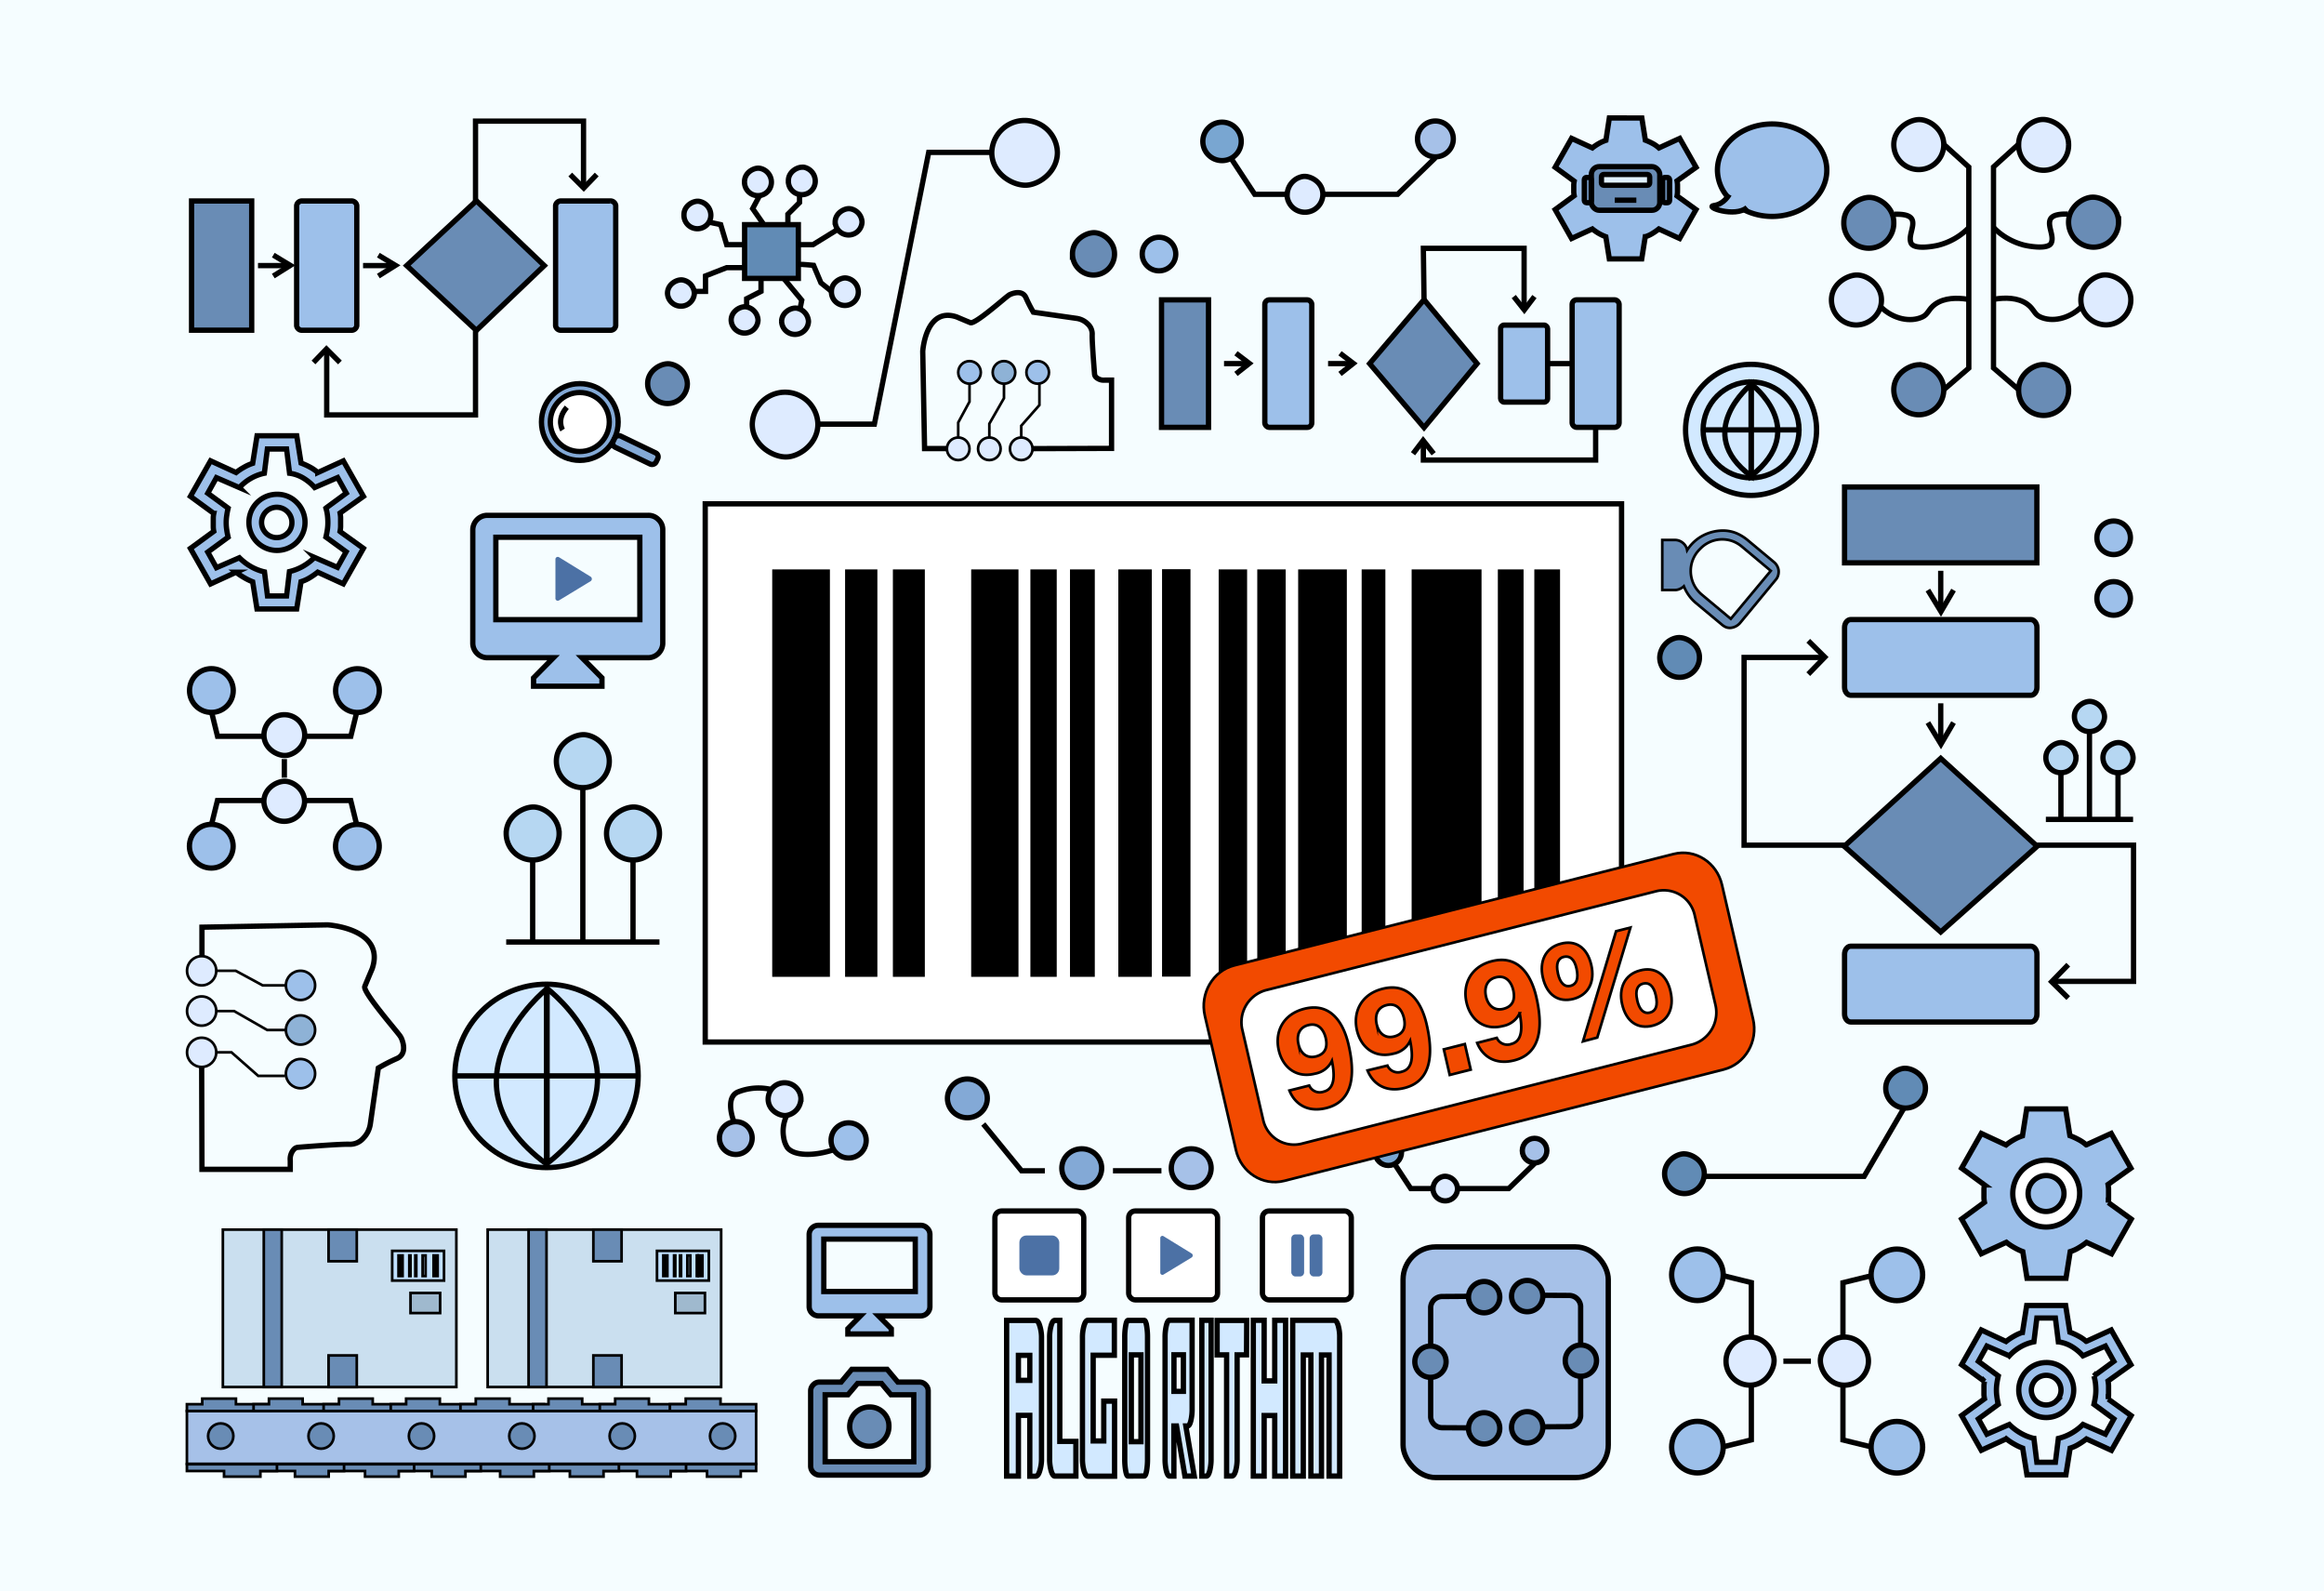 <svg xmlns="http://www.w3.org/2000/svg" viewBox="0 0 878 601"><defs><style>.cls-1{fill:#f5fdff;}.cls-2{fill:#d2e9ff;}.cls-10,.cls-11,.cls-12,.cls-13,.cls-14,.cls-15,.cls-16,.cls-17,.cls-18,.cls-19,.cls-2,.cls-20,.cls-21,.cls-22,.cls-23,.cls-24,.cls-25,.cls-26,.cls-27,.cls-28,.cls-3,.cls-4,.cls-5,.cls-6,.cls-7,.cls-9{stroke:#000;}.cls-10,.cls-11,.cls-12,.cls-13,.cls-14,.cls-15,.cls-16,.cls-17,.cls-18,.cls-19,.cls-2,.cls-20,.cls-21,.cls-22,.cls-24,.cls-25,.cls-28,.cls-3,.cls-4,.cls-5,.cls-6,.cls-7,.cls-9{stroke-miterlimit:10;}.cls-15,.cls-2,.cls-21,.cls-22,.cls-24,.cls-25,.cls-3,.cls-4,.cls-5,.cls-6,.cls-7,.cls-9{stroke-width:2px;}.cls-16,.cls-3{fill:#a6c1e8;}.cls-17,.cls-4{fill:#698cb5;}.cls-13,.cls-5,.cls-8{fill:none;}.cls-12,.cls-6{fill:#9dc0ea;}.cls-11,.cls-7{fill:#deebff;}.cls-27,.cls-9{fill:#fff;}.cls-14{fill:#8eb2d6;}.cls-15{fill:#618bb5;}.cls-18{fill:#cadfef;}.cls-19{fill:#c0e0ff;}.cls-20{fill:#9fb9ce;}.cls-21{fill:#79a6d1;}.cls-22,.cls-23{fill:#83a9d6;}.cls-23{stroke-miterlimit:10;stroke-width:2px;}.cls-24{fill:#e1f1ff;}.cls-25{fill:#b6d7f2;}.cls-26,.cls-28{fill:#f24a00;}.cls-26,.cls-27{stroke-miterlimit:10;}.cls-29{fill:#4c71a5;}</style></defs><g id="레이어_2" data-name="레이어 2"><g id="레이어_1-2" data-name="레이어 1"><rect class="cls-1" width="878" height="601"/><path class="cls-2" d="M391.24,498.7c.64,0,1.16.65,1.56,2a14.54,14.54,0,0,1,.68,4.68v45.49a14.58,14.58,0,0,1-.68,4.68c-.38,1.31-.9,2-1.56,2h-2.19V534.56h-4.3V557.5H380.3V498.7Zm-2.19,13.2h-4.3v9.45h4.3Z"/><path class="cls-2" d="M397.12,555.53a16.5,16.5,0,0,1-.58-4.64V505.28a16.5,16.5,0,0,1,.58-4.64c.38-1.29.83-1.94,1.36-1.94h1.91v45.7h6.08v13.1h-8C398,557.5,397.52,556.82,397.12,555.53Z"/><path class="cls-2" d="M417,529.19h4.08v27.35h0v1H411c-.58,0-1-.65-1.44-2a15.78,15.78,0,0,1-.61-4.69V505.34a15.76,15.76,0,0,1,.61-4.68c.4-1.31.87-2,1.44-2h10v13.2h-8v32.37h4Z"/><path class="cls-2" d="M426.15,557.5c-.33,0-.62-.64-.86-1.93a24.69,24.69,0,0,1-.37-4.62v-45.7a24.62,24.62,0,0,1,.37-4.62c.24-1.29.53-1.93.88-1.93h6.13c.33,0,.62.64.87,1.93a25.48,25.48,0,0,1,.36,4.62v45.67a25.48,25.48,0,0,1-.36,4.62c-.25,1.29-.54,1.93-.87,1.93Zm1.26-13h3.64V511.72h-3.64Z"/><path class="cls-2" d="M451.19,557.5h-3.53l-3.17-18.93h-1V557.5h-1.65c-.46,0-.85-.64-1.19-1.93a19,19,0,0,1-.49-4.63V505.19a18.9,18.9,0,0,1,.49-4.62c.33-1.29.73-1.94,1.18-1.94h8.55V532a18.9,18.9,0,0,1-.49,4.62c-.33,1.29-.73,1.94-1.18,1.94H448Zm-7.67-32h3.56V511.68h-3.56Z"/><path class="cls-2" d="M457.54,550.93a18.15,18.15,0,0,1-.52,4.64c-.35,1.3-.76,1.94-1.25,1.94h-1.72V498.66h3.51Z"/><path class="cls-2" d="M470.93,511.71h-3.55v39.21a16,16,0,0,1-.57,4.62c-.39,1.29-.86,1.93-1.4,1.93h-2V511.72h-3.58v-13H471Z"/><path class="cls-2" d="M481.59,498.66h4.1V557.5h-4.1V534.63h-4V557.5h-4.09V498.66h4.09v22.88h4Z"/><path class="cls-2" d="M504.13,498.66c.58,0,1,.64,1.42,1.94a15.83,15.83,0,0,1,.57,4.64V557.5h-4V511.75h-2.87V557.5h-4V511.75h-2.87V557.5h-4V498.66Z"/><rect class="cls-3" x="530.07" y="470.94" width="77.53" height="87.12" rx="12.33"/><circle class="cls-4" cx="560.7" cy="489.92" r="5.91"/><circle class="cls-4" cx="560.7" cy="539.47" r="5.91"/><circle class="cls-4" cx="540.42" cy="514.3" r="5.91"/><path class="cls-5" d="M555.35,489.61l-10.56.07a4.39,4.39,0,0,0-4.29,4v14.51"/><path class="cls-5" d="M555.35,539.29l-10.56-.06a4.38,4.38,0,0,1-4.29-4V520.72"/><circle class="cls-4" cx="576.97" cy="489.52" r="5.91"/><circle class="cls-4" cx="576.97" cy="539.07" r="5.91"/><circle class="cls-4" cx="597.25" cy="513.9" r="5.91"/><path class="cls-5" d="M582.32,489.21l10.56.07a4.39,4.39,0,0,1,4.28,4v14.51"/><path class="cls-5" d="M582.32,538.9l10.56-.07a4.37,4.37,0,0,0,4.28-4V520.32"/><circle class="cls-6" cx="798.53" cy="226.02" r="6.34"/><circle class="cls-6" cx="798.53" cy="203.12" r="6.34"/><circle class="cls-6" cx="437.86" cy="95.95" r="6.34"/><circle class="cls-3" cx="277.98" cy="429.84" r="6.19"/><path class="cls-7" d="M302.58,415.14a6.51,6.51,0,0,1-5.24,6.11,4.27,4.27,0,0,1-.94.08c-2.5-.09-6.19-2.3-6.19-6.19a6.19,6.19,0,0,1,12.38,0Z"/><circle class="cls-6" cx="320.61" cy="430.72" r="6.64"/><path class="cls-5" d="M277.26,423.65c-.44-1.2-2.7-7.62.27-10.41a4.16,4.16,0,0,1,1.42-.87,20.93,20.93,0,0,1,12.42-.88"/><path class="cls-5" d="M297.17,421.44a13.59,13.59,0,0,0-1.1,8.21,9.8,9.8,0,0,0,1.35,3.73c2.34,3.14,9.75,3.47,17.67.82"/><path class="cls-7" d="M115.12,277.64c0,4.21-3.6,7.08-6.53,7.61a5.77,5.77,0,0,1-1.17.09c-3.11-.1-7.7-2.85-7.7-7.7a7.7,7.7,0,0,1,15.4,0Z"/><circle class="cls-6" cx="135.05" cy="260.81" r="8.26" transform="translate(-134.69 377.03) rotate(-85.93)"/><circle class="cls-6" cx="79.86" cy="260.81" r="8.26"/><polyline class="cls-5" points="79.86 268.64 82.18 278.08 99.6 278.08"/><polyline class="cls-5" points="134.86 268.64 132.54 278.08 115.12 278.08"/><path class="cls-7" d="M115.08,302.78c0-4.21-3.59-7.09-6.52-7.61a5.77,5.77,0,0,0-1.17-.09c-3.11.1-7.7,2.84-7.7,7.7a7.7,7.7,0,0,0,15.39,0Z"/><circle class="cls-6" cx="135.02" cy="319.6" r="8.26" transform="translate(-193.36 431.62) rotate(-85.93)"/><circle class="cls-6" cx="79.82" cy="319.6" r="8.26"/><polyline class="cls-5" points="79.82 311.79 82.15 302.35 99.57 302.35"/><polyline class="cls-5" points="134.83 311.79 132.51 302.35 115.08 302.35"/><line class="cls-5" x1="107.42" y1="286.7" x2="107.42" y2="293.72"/><path class="cls-7" d="M661.13,505c5,0,8.36,4.25,9,7.7a5.85,5.85,0,0,1,.11,1.38c-.12,3.67-3.36,9.08-9.08,9.08a9.08,9.08,0,1,1,0-18.16Z"/><circle class="cls-6" cx="641.28" cy="481.46" r="9.74"/><circle class="cls-6" cx="641.28" cy="546.56" r="9.74"/><polyline class="cls-5" points="650.51 546.56 661.65 543.82 661.65 523.27"/><polyline class="cls-5" points="650.51 481.68 661.65 484.42 661.65 504.97"/><path class="cls-7" d="M696.83,505c-5,0-8.36,4.25-9,7.7a7.13,7.13,0,0,0-.1,1.38c.12,3.67,3.36,9.08,9.08,9.08a9.08,9.08,0,1,0,0-18.16Z"/><circle class="cls-6" cx="716.63" cy="481.5" r="9.74"/><circle class="cls-6" cx="716.63" cy="546.6" r="9.74"/><polyline class="cls-5" points="707.4 546.6 696.26 543.86 696.26 523.31"/><polyline class="cls-5" points="707.4 481.72 696.26 484.46 696.26 505.01"/><line class="cls-5" x1="673.75" y1="514.1" x2="684.16" y2="514.1"/><path class="cls-4" d="M421.05,95.83c0-4.34-3.71-7.31-6.73-7.85a6,6,0,0,0-1.2-.09c-3.21.11-7.94,2.94-7.94,7.94a7.94,7.94,0,0,0,15.87.49A4,4,0,0,0,421.05,95.83Z"/><path class="cls-8" d="M773,519.43a5.6,5.6,0,1,0,4,1.64A5.6,5.6,0,0,0,773,519.43Z"/><path class="cls-8" d="M791.65,527.71a18.49,18.49,0,0,0,.2-2.68,24.09,24.09,0,0,0-.16-2.68,18.76,18.76,0,0,0-.56-2.68l7.52-5.52-3.2-5.76L787,512.07a17.64,17.64,0,0,0-4.17-3.48,13.24,13.24,0,0,0-5.12-1.8l-1.15-9h-7l-1.12,9a16.81,16.81,0,0,0-5.08,1.92,17.5,17.5,0,0,0-4.2,3.36l-8.48-3.68-3.2,5.76,7.52,5.52c-.21.91-.39,1.8-.52,2.68a17.84,17.84,0,0,0,0,5.36c.13.88.31,1.77.52,2.68L747.45,536l3.2,5.76,8.48-3.68a20.63,20.63,0,0,0,4.28,3.28,18.82,18.82,0,0,0,5,2l1.12,9h7l1.12-9a18.82,18.82,0,0,0,5-2,20.43,20.43,0,0,0,4.29-3.28l8.48,3.68,3.2-5.76-7.52-5.52A24.75,24.75,0,0,0,791.65,527.71Zm-11.25,4.68a10.43,10.43,0,1,1,3-7.36A10,10,0,0,1,780.4,532.39Z"/><path class="cls-6" d="M773,514.63a10.38,10.38,0,1,0,7.36,3A10,10,0,0,0,773,514.63ZM777,529a5.6,5.6,0,1,1,1.64-4,5.43,5.43,0,0,1-1.68,4Z"/><path class="cls-6" d="M796.61,526.71v-3.4a14.15,14.15,0,0,0-.2-1.72l8.64-6.16-7.44-13.12-9.44,4.32a13.93,13.93,0,0,0-2.93-2,24.25,24.25,0,0,0-3.24-1.48l-1.6-10.08H765.68l-1.6,10.16a16.75,16.75,0,0,0-3.2,1.44,21.44,21.44,0,0,0-3,2l-9.35-4.36-7.44,13.12,8.64,6.32a9.07,9.07,0,0,0-.2,1.64v3.28a9.07,9.07,0,0,0,.2,1.64l-8.64,6.32,7.44,13.12,9.44-4.32a21.44,21.44,0,0,0,3,2,20.83,20.83,0,0,0,3.2,1.52l1.6,10.08h14.72l1.6-10.08a13.76,13.76,0,0,0,3.24-1.48,26.56,26.56,0,0,0,2.93-2l9.44,4.32,7.44-13.12-8.64-6.24A14.06,14.06,0,0,0,796.61,526.71Zm2,9.2-3.2,5.76L786.93,538a20.43,20.43,0,0,1-4.29,3.28,18.82,18.82,0,0,1-5,2l-1.12,9h-7l-1.12-9a18.82,18.82,0,0,1-5-2,20.63,20.63,0,0,1-4.28-3.28l-8.48,3.68-3.2-5.76,7.52-5.52c-.21-.91-.39-1.8-.52-2.68a17.84,17.84,0,0,1,0-5.36c.13-.88.31-1.77.52-2.68l-7.52-5.52,3.2-5.76,8.48,3.68a17.5,17.5,0,0,1,4.2-3.36,16.81,16.81,0,0,1,5.08-1.92l1.12-9h7l1.12,9a13.24,13.24,0,0,1,5.12,1.8,17.64,17.64,0,0,1,4.17,3.48l8.48-3.68,3.2,5.76-7.52,5.52a18.76,18.76,0,0,1,.56,2.68,24.09,24.09,0,0,1,.16,2.68,18.49,18.49,0,0,1-.2,2.68c-.14.88-.31,1.77-.52,2.68Z"/><path class="cls-6" d="M796.61,452.48v-3.4a14.15,14.15,0,0,0-.2-1.72l8.64-6.16-7.44-13.12-9.44,4.32a13.87,13.87,0,0,0-2.92-2,26.37,26.37,0,0,0-3.25-1.48l-1.6-10.09H765.68L764.08,429a16.75,16.75,0,0,0-3.2,1.44,23.35,23.35,0,0,0-3,2l-9.35-4.35-7.44,13.12,8.64,6.32a9.07,9.07,0,0,0-.2,1.64v3.28a9.07,9.07,0,0,0,.2,1.64l-8.64,6.32,7.44,13.12L758,469.2a21.44,21.44,0,0,0,3,2,20.83,20.83,0,0,0,3.2,1.52l1.6,10.08h14.72l1.6-10.08a14,14,0,0,0,3.25-1.48,26.44,26.44,0,0,0,2.92-2l9.44,4.32,7.44-13.12-8.64-6.24A14.06,14.06,0,0,0,796.61,452.48Z"/><path class="cls-9" d="M782,441.89a12.63,12.63,0,1,0,3.68,8.94A12.16,12.16,0,0,0,782,441.89Z"/><path class="cls-6" d="M773,444a6.78,6.78,0,1,0,4.8,2A6.57,6.57,0,0,0,773,444Z"/><path class="cls-8" d="M104.61,191.59a5.72,5.72,0,1,0,4,1.68A5.52,5.52,0,0,0,104.61,191.59Z"/><path class="cls-8" d="M123.62,200.05a19.32,19.32,0,0,0,.2-2.74,22.6,22.6,0,0,0-.16-2.73,15.9,15.9,0,0,0-.58-2.74l7.69-5.64-3.27-5.89-8.67,3.76a18.33,18.33,0,0,0-4.25-3.55,13.59,13.59,0,0,0-5.23-1.84l-1.09-9.16h-7.2l-1.19,9.17a17.25,17.25,0,0,0-5.19,2,18,18,0,0,0-4.29,3.43l-8.67-3.76-3.27,5.89,7.69,5.64c-.22.92-.4,1.84-.53,2.74a17.92,17.92,0,0,0,0,5.47c.13.9.31,1.81.53,2.74l-7.69,5.64,3.27,5.89,8.67-3.76A21.23,21.23,0,0,0,94.76,214a19.2,19.2,0,0,0,5.11,2l1.14,9.16h7.25L109.4,216a19.2,19.2,0,0,0,5.11-2,21,21,0,0,0,4.37-3.35l8.67,3.76,3.27-5.89-7.69-5.64C123.26,201.86,123.48,201,123.62,200.05Zm-11.49,4.78a10.65,10.65,0,1,1,3.11-7.52A10.23,10.23,0,0,1,112.13,204.83Z"/><path class="cls-6" d="M104.61,186.69a10.6,10.6,0,1,0,7.52,3.1A10.22,10.22,0,0,0,104.61,186.69Zm4,14.67a5.73,5.73,0,1,1,1.67-4A5.53,5.53,0,0,1,108.66,201.36Z"/><path class="cls-6" d="M128.68,199v-3.47a10.43,10.43,0,0,0-.2-1.76l8.83-6.29-7.6-13.41-9.65,4.41a14.36,14.36,0,0,0-3-2.08,26.69,26.69,0,0,0-3.31-1.51l-1.64-10.3h-15L95.46,175a17.13,17.13,0,0,0-3.27,1.47,21.44,21.44,0,0,0-3,2l-9.64-4.41-7.61,13.41,8.83,6.45a8.57,8.57,0,0,0-.2,1.68V199a8.66,8.66,0,0,0,.2,1.68l-8.83,6.45,7.61,13.41,9.64-4.41a24.07,24.07,0,0,0,3,2,22,22,0,0,0,3.27,1.61L97.09,230h15l1.64-10.3a14.54,14.54,0,0,0,3.31-1.51,29.66,29.66,0,0,0,3-2.08l9.65,4.41,7.6-13.41-8.83-6.37A10.84,10.84,0,0,0,128.68,199Zm2.09,9.4-3.27,5.89-8.67-3.76a21,21,0,0,1-4.37,3.35,19.2,19.2,0,0,1-5.11,2l-1.09,9.2h-7.2L99.92,216a19.2,19.2,0,0,1-5.11-2,21.23,21.23,0,0,1-4.37-3.35l-8.67,3.76-3.27-5.89,7.69-5.64c-.22-.93-.4-1.84-.53-2.74a17.92,17.92,0,0,1,0-5.47c.13-.9.31-1.82.53-2.74l-7.69-5.64,3.27-5.89,8.67,3.76a17.94,17.94,0,0,1,4.24-3.42,17.25,17.25,0,0,1,5.19-2l1.14-9.16h7.25l1.14,9.16a13.59,13.59,0,0,1,5.23,1.84,18.33,18.33,0,0,1,4.25,3.55l8.67-3.76,3.27,5.89-7.69,5.64a15.9,15.9,0,0,1,.58,2.74,22.6,22.6,0,0,1,.16,2.73,19.32,19.32,0,0,1-.2,2.74c-.14.9-.32,1.81-.54,2.74Z"/><path class="cls-6" d="M112.07,123V77.65a2,2,0,0,1,2.19-1.74H132.6a2,2,0,0,1,2.19,1.74V123a2,2,0,0,1-2.19,1.73H114.26A2,2,0,0,1,112.07,123Z"/><path class="cls-6" d="M209.9,123V77.65a2,2,0,0,1,2.19-1.74h18.34a2,2,0,0,1,2.19,1.74V123a2,2,0,0,1-2.19,1.73H212.09A2,2,0,0,1,209.9,123Z"/><polygon class="cls-4" points="153.65 100.31 179.97 75.83 205.63 100.31 179.97 124.8 153.65 100.31"/><rect class="cls-4" x="72.37" y="75.91" width="22.72" height="48.8"/><polyline class="cls-5" points="103.25 104.27 109.69 100.23 103.25 96.36"/><line class="cls-5" x1="109.1" y1="100.31" x2="97.47" y2="100.31"/><polyline class="cls-5" points="142.94 104.27 149.39 100.23 142.94 96.36"/><line class="cls-5" x1="148.78" y1="100.31" x2="137.16" y2="100.31"/><polyline class="cls-5" points="128.43 136.9 123.33 131.8 118.43 136.9"/><polyline class="cls-5" points="179.65 125.05 179.65 156.71 123.43 156.71 123.43 132.88"/><polyline class="cls-5" points="215.44 65.91 220.54 71.01 225.44 65.91"/><polyline class="cls-5" points="179.65 75.87 179.65 45.75 220.45 45.75 220.45 70.77"/><path class="cls-7" d="M399.48,57.55c0,6.78-5.79,11.41-10.5,12.25a8.56,8.56,0,0,1-1.89.15c-5-.16-12.4-4.59-12.4-12.4a12.4,12.4,0,0,1,24.79,0Z"/><path class="cls-7" d="M309,160.18c0,6.78-5.8,11.41-10.51,12.26a9.21,9.21,0,0,1-1.89.14c-5-.16-12.39-4.59-12.39-12.4a12.4,12.4,0,0,1,24.79,0Z"/><polyline class="cls-5" points="374.69 57.55 350.86 57.55 330.34 160.19 308.04 160.19"/><path class="cls-4" d="M734.34,147.2c0-5.15-4.42-8.68-8-9.32a6.23,6.23,0,0,0-1.43-.11c-3.78.11-9.44,3.48-9.44,9.44a9.44,9.44,0,0,0,18.88,0Z"/><path class="cls-4" d="M715.46,84c0-5.15-4.42-8.68-8-9.32a7,7,0,0,0-1.44-.12c-3.77.13-9.43,3.5-9.43,9.44a9.44,9.44,0,1,0,18.87,0Z"/><path class="cls-7" d="M710.81,113.31c0-5.16-4.41-8.68-8-9.32a7,7,0,0,0-1.45-.12c-3.77.13-9.44,3.49-9.44,9.44a9.44,9.44,0,0,0,9.44,9.44,9.79,9.79,0,0,0,8.75-5.88A9.25,9.25,0,0,0,710.81,113.31Z"/><path class="cls-7" d="M734.34,54.61c0-5.15-4.42-8.68-8-9.32a6.85,6.85,0,0,0-1.43-.12c-3.78.13-9.44,3.5-9.44,9.44a9.44,9.44,0,0,0,18.88,0Z"/><polyline class="cls-5" points="734.34 54.51 743.81 63.1 743.81 139.03 734.34 147.2"/><path class="cls-5" d="M715.71,80.93c2.63-.08,5.88.1,6.71,2.1,1,2.52-1.61,6.22-.42,8.8s8.6,1.18,10.07.84A24.64,24.64,0,0,0,743.81,86"/><path class="cls-5" d="M710.81,116.16c4.58,4.33,10.9,5.66,15.43,3.57,2.23-1,2.31-3,4.84-4.82,3.6-2.57,8.49-2.47,12.2-1.89"/><path class="cls-4" d="M762.63,147.15c0-5.16,4.4-8.68,8-9.33a7.76,7.76,0,0,1,1.44-.11c3.78.13,9.44,3.5,9.44,9.44a9.44,9.44,0,1,1-18.87,0Z"/><path class="cls-4" d="M781.5,83.91c0-5.16,4.41-8.69,8-9.33a6.93,6.93,0,0,1,1.44-.1c3.77.12,9.44,3.49,9.44,9.43a9.44,9.44,0,1,1-18.88,0Z"/><path class="cls-7" d="M786.15,113.26c0-5.16,4.4-8.69,8-9.33a6.84,6.84,0,0,1,1.43-.1c3.78.12,9.44,3.48,9.44,9.43a9.44,9.44,0,0,1-9.44,9.44,9.81,9.81,0,0,1-8.75-5.85A9.39,9.39,0,0,1,786.15,113.26Z"/><path class="cls-7" d="M762.63,54.56c0-5.16,4.4-8.69,8-9.33a7,7,0,0,1,1.44-.1c3.78.12,9.44,3.49,9.44,9.43a9.44,9.44,0,1,1-18.87,0Z"/><polyline class="cls-5" points="762.63 54.45 753.14 63.05 753.14 138.97 762.63 147.15"/><path class="cls-5" d="M781.25,80.87c-2.64-.08-5.88.1-6.71,2.11-1,2.51,1.6,6.22.41,8.8s-8.59,1.18-10.06.84a24.64,24.64,0,0,1-11.75-6.71"/><path class="cls-5" d="M786.15,116.11c-4.59,4.33-10.9,5.67-15.43,3.56-2.23-1-2.32-3-4.85-4.82-3.6-2.56-8.49-2.46-12.2-1.89"/><rect class="cls-9" x="266.43" y="190.29" width="346.19" height="203.27"/><rect class="cls-10" x="292.24" y="215.56" width="20.8" height="152.88"/><rect class="cls-10" x="319.77" y="215.56" width="11.2" height="152.88"/><rect class="cls-10" x="337.83" y="215.56" width="11.07" height="152.88"/><rect class="cls-10" x="404.74" y="215.56" width="8.37" height="152.88"/><rect class="cls-10" x="460.91" y="215.56" width="9.74" height="152.88"/><rect class="cls-10" x="439.52" y="215.48" width="9.74" height="152.88"/><rect class="cls-10" x="475.49" y="215.56" width="9.74" height="152.88"/><rect class="cls-10" x="490.94" y="215.56" width="17.39" height="152.88"/><rect class="cls-10" x="514.93" y="215.56" width="7.96" height="152.88"/><rect class="cls-10" x="389.78" y="215.56" width="8.95" height="152.88"/><rect class="cls-10" x="423" y="215.56" width="11.65" height="152.88"/><rect class="cls-10" x="533.81" y="215.56" width="25.41" height="152.88"/><rect class="cls-10" x="566.38" y="215.56" width="8.72" height="152.88"/><rect class="cls-10" x="580.16" y="215.56" width="8.72" height="152.88"/><rect class="cls-10" x="367.41" y="215.56" width="16.87" height="152.88"/><path class="cls-5" d="M76.3,361.12V350.19l47.5-.88s22,1.35,16.8,16.6c0,0-1.91,4.48-2.79,6.68-.8,2,11.3,15.94,13.1,18.36a6.93,6.93,0,0,1,.71,1.13c.66,1.49,2.21,5.95-1.62,7.69a68.15,68.15,0,0,0-7.07,3.61l-3,21a9.71,9.71,0,0,1-2.63,5.46,6.72,6.72,0,0,1-5.2,2.34c-3-.16-16.29.89-19.49,1.15a2.38,2.38,0,0,0-1.48.67,5.48,5.48,0,0,0-1.47,4.36v3.29H76.3L76.19,403"/><circle class="cls-11" cx="76.18" cy="366.65" r="5.52"/><circle class="cls-12" cx="113.53" cy="372.17" r="5.52"/><polyline class="cls-13" points="81.7 366.65 89.04 366.65 99.24 372.17 108.01 372.17"/><circle class="cls-14" cx="113.53" cy="389.02" r="5.52"/><circle class="cls-11" cx="76.18" cy="381.86" r="5.52"/><polyline class="cls-13" points="81.7 381.87 88.44 381.87 100.93 389.02 108.01 389.02"/><circle class="cls-12" cx="113.53" cy="405.5" r="5.52"/><circle class="cls-11" cx="76.18" cy="397.46" r="5.52"/><polyline class="cls-13" points="81.7 397.46 87.46 397.46 97.55 406.35 107.74 406.35"/><path class="cls-5" d="M357.75,169.42H349.3l-.69-36.71s1.05-17,12.84-13c0,0,3.46,1.48,5.16,2.16s12.31-8.73,14.18-10.12a6.68,6.68,0,0,1,.87-.55c1.15-.51,4.61-1.71,5.95,1.25a52.91,52.91,0,0,0,2.79,5.46l16.2,2.32a7.44,7.44,0,0,1,4.22,2,5.16,5.16,0,0,1,1.81,4c-.13,2.28.69,12.58.89,15.06a1.93,1.93,0,0,0,.51,1.14,4.3,4.3,0,0,0,3.38,1.14h2.53v25.78l-29.85.09"/><circle class="cls-11" cx="362.01" cy="169.51" r="4.27"/><circle class="cls-12" cx="366.28" cy="140.65" r="4.27"/><polyline class="cls-13" points="362.01 165.25 362.01 159.58 366.28 151.7 366.28 144.92"/><circle class="cls-14" cx="379.3" cy="140.65" r="4.27"/><circle class="cls-11" cx="373.77" cy="169.51" r="4.27"/><polyline class="cls-13" points="373.77 165.25 373.77 160.04 379.3 150.39 379.3 144.92"/><circle class="cls-12" cx="392.04" cy="140.65" r="4.27"/><circle class="cls-11" cx="385.82" cy="169.51" r="4.27"/><polyline class="cls-13" points="385.82 165.25 385.82 160.8 392.69 153 392.69 145.12"/><path class="cls-15" d="M712.43,411c0-4.1,3.5-6.9,6.35-7.42a5,5,0,0,1,1.15-.08c3,.1,7.5,2.77,7.5,7.5a7.5,7.5,0,0,1-15,0Z"/><path class="cls-15" d="M628.88,443.3c0-4.1,3.51-6.9,6.36-7.41a4.39,4.39,0,0,1,1.14-.09c3,.1,7.5,2.77,7.5,7.5a7.5,7.5,0,1,1-15,0Z"/><polyline class="cls-5" points="643.83 444.3 704.27 444.3 719.18 418.75"/><path class="cls-7" d="M262.33,110.77a5.32,5.32,0,0,0-4.31-5,3.29,3.29,0,0,0-.77-.06c-2.05.06-5.07,1.87-5.07,5.08a5.08,5.08,0,0,0,10.15,0Z"/><path class="cls-7" d="M268.55,81.07a5.33,5.33,0,0,0-4.3-5,3.29,3.29,0,0,0-.77-.06c-2.05.06-5.08,1.88-5.08,5.07a5.08,5.08,0,1,0,10.15,0Z"/><path class="cls-7" d="M291.43,68.58a5.33,5.33,0,0,0-4.3-5,3.94,3.94,0,0,0-.77-.06c-2.05.07-5.08,1.88-5.08,5.07a5.08,5.08,0,1,0,10.15,0v0Z"/><path class="cls-7" d="M308,68.16a5.34,5.34,0,0,0-4.31-5,3.94,3.94,0,0,0-.77,0c-2,.06-5.07,1.88-5.07,5.07a5.08,5.08,0,1,0,10.15,0v0Z"/><path class="cls-7" d="M325.67,83.87a5.34,5.34,0,0,0-4.31-5,3.94,3.94,0,0,0-.77-.06c-2,.07-5.07,1.88-5.07,5.08a5.08,5.08,0,0,0,10.15,0v0Z"/><path class="cls-7" d="M324.27,110.05a5.32,5.32,0,0,0-4.31-5,3.94,3.94,0,0,0-.77-.07c-2.05.07-5.07,1.88-5.07,5.08a5.08,5.08,0,1,0,10.15,0Z"/><path class="cls-7" d="M305.44,121.42a5.34,5.34,0,0,0-4.3-5,3.94,3.94,0,0,0-.77-.05c-2.05.06-5.08,1.88-5.08,5.07a5.08,5.08,0,0,0,10.15,0Z"/><path class="cls-7" d="M286.38,120.92a5.33,5.33,0,0,0-4.3-5,3.29,3.29,0,0,0-.77-.06c-2.05.06-5.08,1.88-5.08,5.08a5.08,5.08,0,0,0,10.15,0Z"/><rect class="cls-15" x="281.31" y="84.85" width="20.3" height="20.3"/><polyline class="cls-5" points="267.71 83.87 272.28 84.85 274.54 92.41 281.31 92.41"/><polyline class="cls-5" points="262.33 110.05 266.54 110.05 266.54 104.21 274.51 101.09 281.31 101.09"/><polyline class="cls-5" points="282.08 115.9 282.08 112.82 287.51 110.05 287.51 105.69"/><polyline class="cls-5" points="296.19 105.28 302.9 113.38 302.24 116.75"/><path class="cls-5" d="M302.06,99.87c.45-.13,5.3.34,5.3.34l2.8,6.63,4,3.21"/><polyline class="cls-5" points="302.06 92.41 307.14 92.41 316.38 86.71"/><polyline class="cls-5" points="302.06 73.24 302.06 76.51 297.66 80.9 297.66 84.45"/><polyline class="cls-5" points="287.06 73.74 284.35 78.79 288.3 84.45"/><circle class="cls-2" cx="206.47" cy="406.35" r="34.63"/><path class="cls-2" d="M206.47,439.64V373.56S163.83,408.17,206.47,439.64Z"/><path class="cls-2" d="M206.69,439.45V373.36S249.55,405.74,206.69,439.45Z"/><line class="cls-5" x1="171.84" y1="406.35" x2="241.1" y2="406.35"/><rect class="cls-16" x="70.61" y="532.91" width="215.05" height="19.96"/><circle class="cls-17" cx="121.31" cy="542.38" r="4.78"/><circle class="cls-17" cx="83.39" cy="542.38" r="4.78"/><circle class="cls-17" cx="159.24" cy="542.38" r="4.78"/><circle class="cls-17" cx="197.16" cy="542.38" r="4.78"/><circle class="cls-17" cx="235.08" cy="542.38" r="4.78"/><circle class="cls-17" cx="273.01" cy="542.38" r="4.78"/><polygon class="cls-17" points="102.17 530.35 89.14 530.35 89.14 528.24 76.41 528.24 76.41 530.35 70.61 530.35 70.61 532.91 102.17 532.91 102.17 530.35"/><polygon class="cls-17" points="127.36 530.35 114.34 530.35 114.34 528.24 101.61 528.24 101.61 530.35 95.8 530.35 95.8 532.91 127.36 532.91 127.36 530.35"/><polygon class="cls-17" points="153.82 530.35 140.81 530.35 140.81 528.24 128.07 528.24 128.07 530.35 122.26 530.35 122.26 532.91 153.82 532.91 153.82 530.35"/><polygon class="cls-17" points="179.19 530.35 166.17 530.35 166.17 528.24 153.43 528.24 153.43 530.35 147.62 530.35 147.62 532.91 179.19 532.91 179.19 530.35"/><polygon class="cls-17" points="205.52 530.35 192.49 530.35 192.49 528.24 179.75 528.24 179.75 530.35 173.96 530.35 173.96 532.91 205.52 532.91 205.52 530.35"/><polygon class="cls-17" points="232.98 530.35 219.95 530.35 219.95 528.24 207.22 528.24 207.22 530.35 201.41 530.35 201.41 532.91 232.98 532.91 232.98 530.35"/><polygon class="cls-17" points="258.17 530.35 245.15 530.35 245.15 528.24 232.41 528.24 232.41 530.35 226.6 530.35 226.6 532.91 258.17 532.91 258.17 530.35"/><polygon class="cls-17" points="285.66 530.35 272.21 530.35 272.21 528.24 259.07 528.24 259.07 530.35 253.08 530.35 253.08 532.91 285.66 532.91 285.66 530.35"/><polygon class="cls-17" points="254.1 555.58 267.11 555.58 267.11 557.71 279.85 557.71 279.85 555.58 285.66 555.58 285.66 553.03 254.1 553.03 254.1 555.58"/><polygon class="cls-17" points="227.62 555.58 240.64 555.58 240.64 557.71 253.38 557.71 253.38 555.58 259.19 555.58 259.19 553.03 227.62 553.03 227.62 555.58"/><polygon class="cls-17" points="202.26 555.58 215.29 555.58 215.29 557.71 228.01 557.71 228.01 555.58 233.82 555.58 233.82 553.03 202.26 553.03 202.26 555.58"/><polygon class="cls-17" points="175.94 555.58 188.95 555.58 188.95 557.71 201.69 557.71 201.69 555.58 207.5 555.58 207.5 553.03 175.94 553.03 175.94 555.58"/><polygon class="cls-17" points="150.09 555.58 163.1 555.58 163.1 557.71 175.84 557.71 175.84 555.58 181.64 555.58 181.64 553.03 150.09 553.03 150.09 555.58"/><polygon class="cls-17" points="124.89 555.58 137.91 555.58 137.91 557.71 150.65 557.71 150.65 555.58 156.45 555.58 156.45 553.03 124.89 553.03 124.89 555.58"/><polygon class="cls-17" points="98.41 555.58 111.44 555.58 111.44 557.71 124.18 557.71 124.18 555.58 129.98 555.58 129.98 553.03 98.41 553.03 98.41 555.58"/><polygon class="cls-17" points="70.61 555.58 84.64 555.58 84.64 557.71 98.37 557.71 98.37 555.58 104.63 555.58 104.63 553.03 70.61 553.03 70.61 555.58"/><rect class="cls-18" x="84.2" y="464.41" width="88.21" height="59.46"/><rect class="cls-17" x="99.66" y="464.41" width="6.77" height="59.46"/><rect class="cls-17" x="124.13" y="464.41" width="10.66" height="11.95"/><rect class="cls-17" x="124.13" y="511.93" width="10.66" height="11.95"/><rect class="cls-19" x="148.17" y="472.44" width="19.58" height="11.22"/><rect class="cls-10" x="150.56" y="474.17" width="1.54" height="7.78"/><rect class="cls-19" x="154.63" y="474.17" width="0.46" height="7.78"/><rect class="cls-19" x="156.9" y="474.17" width="0.38" height="7.78"/><rect class="cls-19" x="159.66" y="474.17" width="1.13" height="7.78"/><rect class="cls-10" x="163.81" y="474.17" width="1.54" height="7.78"/><rect class="cls-20" x="155.09" y="488.34" width="11.19" height="7.59"/><rect class="cls-18" x="184.24" y="464.41" width="88.21" height="59.46"/><rect class="cls-17" x="199.7" y="464.41" width="6.77" height="59.46"/><rect class="cls-17" x="224.17" y="464.41" width="10.66" height="11.95"/><rect class="cls-17" x="224.17" y="511.93" width="10.66" height="11.95"/><rect class="cls-19" x="248.21" y="472.44" width="19.58" height="11.22"/><rect class="cls-10" x="250.6" y="474.17" width="1.54" height="7.78"/><rect class="cls-19" x="254.66" y="474.17" width="0.46" height="7.78"/><rect class="cls-19" x="256.93" y="474.17" width="0.38" height="7.78"/><rect class="cls-19" x="263.25" y="474.17" width="0.38" height="7.78"/><rect class="cls-19" x="259.68" y="474.17" width="1.13" height="7.78"/><rect class="cls-10" x="263.85" y="474.17" width="1.54" height="7.78"/><rect class="cls-20" x="255.13" y="488.34" width="11.19" height="7.59"/><circle class="cls-3" cx="542.29" cy="52.47" r="6.77"/><path class="cls-7" d="M486.3,73.39A7.12,7.12,0,0,1,492,66.7a4.82,4.82,0,0,1,1-.08c2.73.09,6.77,2.51,6.77,6.77a6.77,6.77,0,1,1-13.54,0v0Z"/><circle class="cls-21" cx="461.68" cy="53.4" r="7.26"/><polyline class="cls-5" points="465.38 60.24 474.03 73.39 486.2 73.39"/><polyline class="cls-5" points="499.84 73.39 528.02 73.39 542.29 59.57"/><circle class="cls-3" cx="579.76" cy="434.57" r="4.64"/><path class="cls-7" d="M541.39,448.91a4.87,4.87,0,0,1,3.93-4.58,4,4,0,0,1,.69-.06,4.9,4.9,0,0,1,4.64,4.64,4.64,4.64,0,1,1-9.28,0v0Z"/><circle class="cls-21" cx="524.52" cy="435.21" r="4.98"/><polyline class="cls-5" points="527.05 439.9 532.98 448.91 541.32 448.91"/><polyline class="cls-5" points="550.67 448.91 569.98 448.91 579.76 439.44"/><path class="cls-4" d="M259.68,144.9a7.86,7.86,0,0,0-6.35-7.41,4.47,4.47,0,0,0-1.15-.09c-3,.1-7.5,2.77-7.5,7.5a7.5,7.5,0,1,0,15,0Z"/><circle class="cls-22" cx="219.05" cy="159.39" r="14.49"/><circle class="cls-9" cx="219.05" cy="159.39" r="11.14"/><rect class="cls-23" x="237.72" y="161" width="4.7" height="18" rx="1.64" transform="translate(-17.2 312.63) rotate(-64.31)"/><path class="cls-9" d="M212.55,162.41s-2.5-3.92,1.6-8.58"/><path class="cls-6" d="M633.76,72.57V69.75a9.79,9.79,0,0,0-.17-1.43l7.19-5.13-6.19-10.91-7.85,3.59a11.41,11.41,0,0,0-2.43-1.7,21.91,21.91,0,0,0-2.7-1.23l-1.33-8.38H608L606.71,53a14.85,14.85,0,0,0-2.67,1.2,19.28,19.28,0,0,0-2.46,1.66l-7.85-3.59-6.19,10.91,7.19,5.26a8.87,8.87,0,0,0-.17,1.36v2.73a9,9,0,0,0,.17,1.37l-7.19,5.25,6.19,10.92,7.85-3.6A19.35,19.35,0,0,0,604,88.15a18,18,0,0,0,2.67,1.26L608,97.79h12.24l1.33-8.38a11.56,11.56,0,0,0,2.7-1.23,21.58,21.58,0,0,0,2.43-1.7l7.85,3.6,6.19-10.92L633.59,74A9.39,9.39,0,0,0,633.76,72.57Z"/><rect class="cls-4" x="601.2" y="62.93" width="25.86" height="16.49" rx="2.98"/><rect class="cls-24" x="605.02" y="65.9" width="18.22" height="4.07" rx="0.82"/><rect class="cls-4" x="628.12" y="67.02" width="2.65" height="9.54" rx="0.82"/><rect class="cls-4" x="598.55" y="67.02" width="2.65" height="9.54" rx="0.82"/><line class="cls-5" x1="610.05" y1="75.61" x2="618.21" y2="75.61"/><path class="cls-6" d="M690.16,64.28c0,9.64-9.24,17.46-20.64,17.46-7.5,0-14.07-3.39-17.68-8.46a15.57,15.57,0,0,1-3-9c0-9.63,9.24-17.45,20.63-17.45S690.16,54.65,690.16,64.28Z"/><path class="cls-6" d="M653.28,73.46s-1.91,3.65-5.73,4.16,8,4.71,12.51.75"/><rect class="cls-6" x="477.84" y="113.25" width="17.75" height="48.16" rx="1.71"/><rect class="cls-6" x="593.95" y="113.24" width="17.75" height="48.16" rx="1.71"/><rect class="cls-6" x="566.93" y="122.79" width="17.75" height="29.08" rx="1.33"/><polygon class="cls-4" points="517.44 137.33 538 113.17 558.04 137.33 538 161.49 517.44 137.33"/><rect class="cls-4" x="438.82" y="113.25" width="17.75" height="48.16"/><polyline class="cls-5" points="466.94 141.23 471.98 137.25 466.94 133.42"/><line class="cls-5" x1="471.51" y1="137.33" x2="462.43" y2="137.33"/><polyline class="cls-5" points="506.25 141.23 511.28 137.25 506.25 133.42"/><line class="cls-5" x1="510.81" y1="137.33" x2="501.74" y2="137.33"/><polyline class="cls-5" points="541.64 171.37 537.66 166.33 533.83 171.37"/><polyline class="cls-5" points="571.89 112.01 575.88 117.05 579.71 112.01"/><polyline class="cls-5" points="602.83 161.49 602.83 173.75 537.74 173.75 537.74 167.62"/><polyline class="cls-5" points="538 113.17 537.74 93.79 575.8 93.79 575.8 115.76"/><line class="cls-5" x1="584.57" y1="137.33" x2="594.49" y2="137.33"/><path class="cls-25" d="M211.23,314.81c0-5.47-4.67-9.21-8.47-9.89a7.08,7.08,0,0,0-1.52-.11c-4,.13-10,3.7-10,10a10,10,0,0,0,20,0Z"/><line class="cls-5" x1="201.24" y1="324.81" x2="201.24" y2="356.09"/><path class="cls-25" d="M230.19,287.49c0-5.47-4.67-9.2-8.47-9.88a6.58,6.58,0,0,0-1.53-.12c-4,.13-10,3.7-10,10a10,10,0,0,0,20,0Z"/><line class="cls-5" x1="220.19" y1="297.49" x2="220.19" y2="356.09"/><path class="cls-25" d="M249.15,314.81c0-5.47-4.67-9.21-8.48-9.89a7.08,7.08,0,0,0-1.52-.11c-4,.13-10,3.7-10,10a10,10,0,0,0,20,0Z"/><line class="cls-5" x1="239.15" y1="324.81" x2="239.15" y2="356.09"/><line class="cls-5" x1="191.24" y1="355.79" x2="249.15" y2="355.79"/><path class="cls-25" d="M784.29,286.16a6,6,0,0,0-4.82-5.63,4.1,4.1,0,0,0-.86-.06c-2.28.07-5.69,2.11-5.69,5.69a5.69,5.69,0,1,0,11.38,0Z"/><line class="cls-5" x1="778.61" y1="291.85" x2="778.61" y2="309.65"/><path class="cls-25" d="M795.08,270.61a6,6,0,0,0-4.82-5.62,4.15,4.15,0,0,0-.87-.07c-2.27.08-5.69,2.11-5.69,5.69a5.69,5.69,0,0,0,11.38,0Z"/><line class="cls-5" x1="789.39" y1="276.3" x2="789.39" y2="309.65"/><path class="cls-25" d="M805.87,286.16a6,6,0,0,0-4.82-5.63,4.25,4.25,0,0,0-.87-.06c-2.27.07-5.69,2.11-5.69,5.69a5.69,5.69,0,0,0,11.38,0Z"/><line class="cls-5" x1="800.18" y1="291.85" x2="800.18" y2="309.65"/><line class="cls-5" x1="772.92" y1="309.48" x2="805.87" y2="309.48"/><circle class="cls-2" cx="661.55" cy="162.36" r="24.75"/><circle class="cls-2" cx="661.55" cy="162.36" r="18.12"/><path class="cls-2" d="M661.55,179.79V145.2S639.23,163.29,661.55,179.79Z"/><path class="cls-2" d="M661.66,179.69V145.1S684.1,162,661.66,179.69Z"/><line class="cls-5" x1="643.42" y1="162.36" x2="679.67" y2="162.36"/><path class="cls-6" d="M699.21,234h68c1.29,0,2.34,1.36,2.34,3v22.55c0,1.68-1,3.05-2.34,3.05h-68c-1.29,0-2.34-1.37-2.34-3.05V237C696.87,235.35,697.92,234,699.21,234Z"/><path class="cls-6" d="M699.21,357.37h68c1.29,0,2.34,1.36,2.34,3.05V383c0,1.68-1,3-2.34,3h-68c-1.29,0-2.34-1.37-2.34-3V360.42C696.87,358.73,697.92,357.37,699.21,357.37Z"/><polygon class="cls-4" points="733.2 286.43 769.63 319.63 733.2 351.99 696.75 319.63 733.2 286.43"/><rect class="cls-4" x="696.87" y="183.93" width="72.65" height="28.65"/><polyline class="cls-5" points="728.35 222.86 733.29 230.99 738.04 222.86"/><line class="cls-5" x1="733.2" y1="230.24" x2="733.2" y2="215.58"/><polyline class="cls-5" points="728.35 272.92 733.29 281.05 738.04 272.92"/><line class="cls-5" x1="733.2" y1="280.29" x2="733.2" y2="265.63"/><polyline class="cls-5" points="683.16 254.62 689.41 248.19 683.16 242.01"/><polyline class="cls-5" points="697.68 319.21 658.91 319.21 658.91 248.31 688.09 248.31"/><polyline class="cls-5" points="781.37 364.35 775.11 370.79 781.37 376.96"/><polyline class="cls-5" points="769.17 319.21 806.05 319.21 806.05 370.65 775.41 370.65"/><path class="cls-15" d="M627.05,248.31a7.87,7.87,0,0,1,6.36-7.41,5.43,5.43,0,0,1,1.14-.09c3,.1,7.5,2.77,7.5,7.5a7.5,7.5,0,0,1-15,0Z"/><ellipse class="cls-22" cx="408.68" cy="441.21" rx="7.53" ry="7.32"/><ellipse class="cls-22" cx="365.47" cy="414.84" rx="7.53" ry="7.32"/><ellipse class="cls-3" cx="450.04" cy="441.21" rx="7.53" ry="7.32"/><line class="cls-5" x1="420.48" y1="442.19" x2="438.79" y2="442.19"/><polyline class="cls-5" points="394.75 442.19 385.93 442.19 371.48 424.53"/><path class="cls-26" d="M466.32,364.62l166-42.08c8.11-2.05,16.27,3.16,18.24,11.64l11.74,50.69c2,8.48-3,17-11.13,19.08L485.17,446c-8.11,2.05-16.27-3.16-18.24-11.64L455.2,383.7C453.23,375.22,458.21,366.68,466.32,364.62Z"/><path class="cls-27" d="M478.2,374l147.64-37.43a11.93,11.93,0,0,1,14.43,9.21l7.79,33.63a12.56,12.56,0,0,1-8.8,15.1L491.61,432a11.92,11.92,0,0,1-14.42-9.21l-7.79-33.63A12.55,12.55,0,0,1,478.2,374Z"/><path class="cls-28" d="M494.62,410a4.36,4.36,0,0,0,5.5,2.29c4.79-1.22,3.88-7.54,3.08-11.61a8.76,8.76,0,0,1-6.39,4.83c-7,1.79-12.18-2.32-13.69-8.83-1.65-7.09,1.74-13.66,9.61-15.66,9.59-2.43,14.69,4.62,16.75,13.57,2.36,10.16,2.33,21.18-8.34,23.89-7.9,2-12.32-2.31-14-6.61Zm-4.06-15.61c.84,3.68,3.38,5.43,6.57,4.63s4.62-3.07,3.71-7c-.57-2.44-2.37-5.93-6.57-4.84-3.42.84-4.5,3.88-3.71,7.25Z"/><path class="cls-28" d="M524.17,402.46a4.36,4.36,0,0,0,5.5,2.29c4.79-1.22,3.88-7.56,3.08-11.62a8.81,8.81,0,0,1-6.39,4.84c-7,1.79-12.2-2.32-13.71-8.83-1.63-7.09,1.76-13.67,9.61-15.66C531.85,371,537,378.1,539,387c2.36,10.17,2.31,21.19-8.35,23.9-7.91,2-12.31-2.31-14-6.61Zm-4.06-15.61c.86,3.67,3.38,5.43,6.57,4.62s4.62-3.07,3.71-7c-.55-2.43-2.37-5.93-6.57-4.83-3.42.84-4.48,3.88-3.71,7.25Z"/><path class="cls-28" d="M547.7,406l-2.23-9.67,7.94-2,2.23,9.66Z"/><path class="cls-28" d="M565.48,392a4.36,4.36,0,0,0,5.5,2.29c4.8-1.21,3.88-7.54,3.16-11.6a8.77,8.77,0,0,1-6.39,4.83c-7,1.78-12.18-2.32-13.69-8.82-1.65-7.09,1.74-13.68,9.59-15.67,9.59-2.43,14.71,4.63,16.77,13.55,2.35,10.19,2.31,21.21-8.35,23.91-7.9,2-12.32-2.3-14-6.6Zm-4.06-15.59c.86,3.67,3.4,5.43,6.57,4.62s4.62-3.08,3.71-7.06c-.55-2.41-2.35-5.91-6.56-4.83-3.41.85-4.49,3.9-3.72,7.27Z"/><path class="cls-28" d="M601.19,364.49c1.43,6.18-.94,11.27-6.76,12.79-5.5,1.4-10-1.26-11.56-8.14-1.34-5.83.83-11.19,6.8-12.71C595,355,599.61,357.57,601.19,364.49Zm-12.61,3.22c.83,3.58,2.51,5.22,4.77,4.64s3.08-2.63,2.27-6.45-2.68-5-4.81-4.51-3.08,2.53-2.23,6.21Zm9.47,25.6,12.5-41.6,5.42-1.37-12.53,41.54Zm33.09-18.72c1.43,6.17-.92,11.28-6.74,12.79-5.53,1.4-10-1.29-11.57-8.13-1.35-5.84.82-11.2,6.79-12.72,5.36-1.46,10,1.18,11.52,8Zm-12.61,3.22c.83,3.58,2.51,5.21,4.79,4.64s3.08-2.62,2.25-6.44-2.68-5.06-4.81-4.51-3.08,2.52-2.23,6.17Z"/><path class="cls-17" d="M671.49,213.92a4.76,4.76,0,0,0-1.23-1.59l-10-8.33a17,17,0,0,0-4.37-2.66,13.39,13.39,0,0,0-5.08-.94,16.47,16.47,0,0,0-7.22,1.76,15.62,15.62,0,0,0-6.19,5.63,4.54,4.54,0,0,0-1.63-2.76,4.69,4.69,0,0,0-3-1.09H628v18.91h4.73a4.42,4.42,0,0,0,1.89-.42,5.33,5.33,0,0,0,1.54-1,16.18,16.18,0,0,0,1.83,3.37,15.57,15.57,0,0,0,2.66,2.9l10,8.32a5.94,5.94,0,0,0,1.36.84,4.25,4.25,0,0,0,1.54.29,5.37,5.37,0,0,0,3.78-1.78L670.85,219a4.25,4.25,0,0,0,.88-1.53,5,5,0,0,0,.24-1.53A4.33,4.33,0,0,0,671.49,213.92Zm-17.6,19.8L643,224.63a11.59,11.59,0,0,1-.68-17.34,11.51,11.51,0,0,1,12.32-2.87,12,12,0,0,1,3.49,2.07l10.87,9.1Z"/><rect class="cls-9" x="375.87" y="457.38" width="33.57" height="33.57" rx="2.48"/><rect class="cls-29" x="385.12" y="466.63" width="15.07" height="15.07" rx="2.64"/><rect class="cls-9" x="476.94" y="457.38" width="33.57" height="33.57" rx="2.48"/><rect class="cls-29" x="487.85" y="466.22" width="4.84" height="15.89" rx="1.53"/><rect class="cls-29" x="494.77" y="466.22" width="4.84" height="15.89" rx="1.53"/><rect class="cls-9" x="426.41" y="457.38" width="33.57" height="33.57" rx="2.48"/><path class="cls-29" d="M438.35,467.65v13a.81.81,0,0,0,1.2.75l10.66-6.47a.91.91,0,0,0,.25-1.25,1,1,0,0,0-.25-.25l-10.62-6.53a.82.82,0,0,0-1.12.25A.81.81,0,0,0,438.35,467.65Z"/><path class="cls-4" d="M328.48,531.41a7.41,7.41,0,1,0,7.35,7.46v-.15a7,7,0,0,0-2.11-5.21A7.15,7.15,0,0,0,328.48,531.41Z"/><path class="cls-4" d="M349.67,523a3.14,3.14,0,0,0-2.31-1H339.2l-4.06-4.84H321.81L317.76,522H309.6a3.11,3.11,0,0,0-2.34,1,3.23,3.23,0,0,0-1,2.31v28.49a3.43,3.43,0,0,0,3.34,3.33h37.76a3.25,3.25,0,0,0,2.31-1,3.18,3.18,0,0,0,1-2.33V525.28A3.21,3.21,0,0,0,349.67,523Zm-4.44,29.09H311.74V526.79h8.62L324,522.5H333l3.6,4.29h8.62Z"/><path class="cls-6" d="M350.25,463.79a3.35,3.35,0,0,0-2.4-1H309.11a3.48,3.48,0,0,0-3.41,3.42v27.34a3.51,3.51,0,0,0,3.41,3.43h16l-4.79,4.85v2h16.41v-2L331.9,497h16a3.51,3.51,0,0,0,3.42-3.42V466.19A3.34,3.34,0,0,0,350.25,463.79Zm-4.45,24H311.23V468h34.55Z"/><path class="cls-29" d="M209.84,211.27v14.61a.89.89,0,0,0,.74,1,.93.93,0,0,0,.61-.12l11.95-7.26a1,1,0,0,0,.29-1.39.92.92,0,0,0-.29-.3l-11.95-7.35a.9.9,0,0,0-1.22.29A.93.93,0,0,0,209.84,211.27Z"/><path class="cls-6" d="M248.74,196.25a5.19,5.19,0,0,0-3.77-1.61H184a5.52,5.52,0,0,0-5.38,5.38v43a5.52,5.52,0,0,0,5.38,5.39h25.11l-7.53,7.62v3.14h25.84v-3.14l-7.54-7.62H245a5.55,5.55,0,0,0,5.39-5.39V200A5.15,5.15,0,0,0,248.74,196.25Zm-7,37.79H187.33V202.91h54.39Z"/></g></g></svg>
